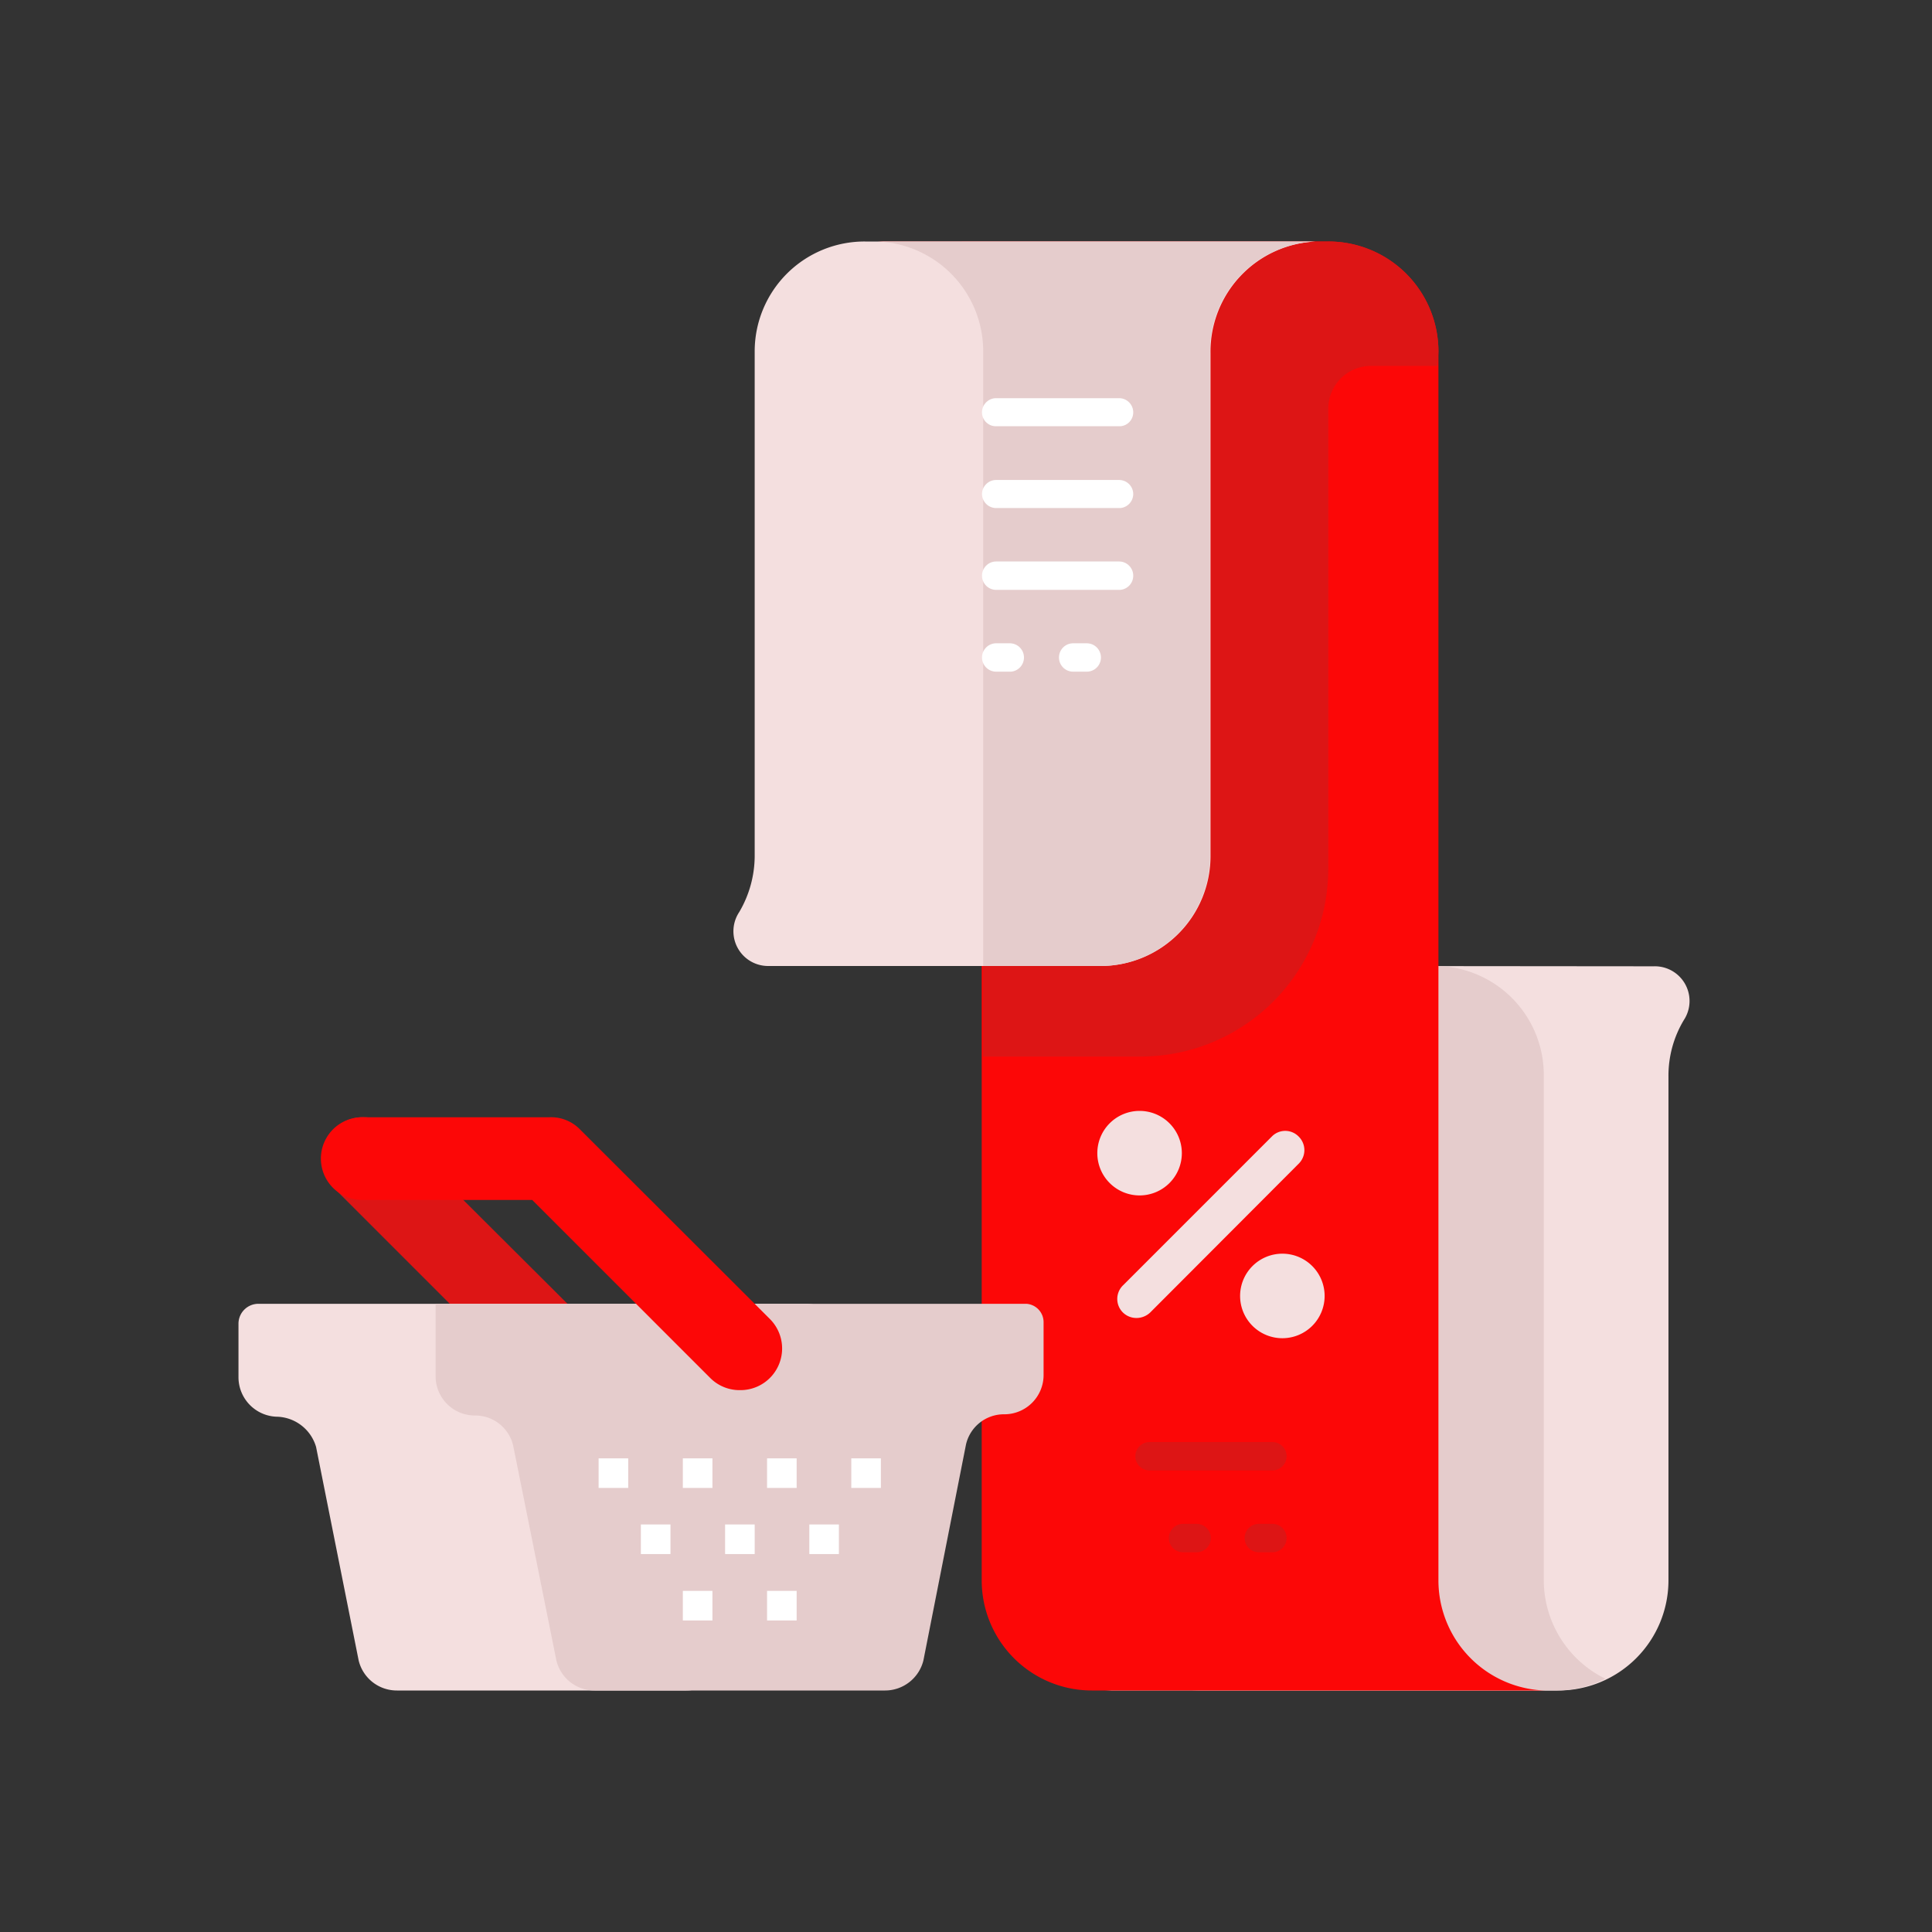 <svg id="Layer_1" data-name="Layer 1" xmlns="http://www.w3.org/2000/svg" viewBox="0 0 64 64"><rect x="0" y="0" width="64" height="64" fill="#333333" stroke="none"/><defs><style>.cls-1{fill:#F4DFDF;}.cls-2{fill:#e5cccc;}.cls-3{fill:#FC0707;}.cls-4{fill:#DD1515;}.cls-5{fill:#fff;}</style></defs><title>shopping, shop, ecommerce, commerce, percentage, sale, receipt, basket</title><path class="cls-1" d="M43.79,32a3.64,3.64,0,0,0-3.65,3.65V37.3h0V52.35A3.65,3.65,0,0,1,36.62,56h15a3.65,3.65,0,0,0,3.65-3.65V50.7h0V35.65a3.58,3.58,0,0,1,.51-1.86,1.15,1.15,0,0,0-1-1.78Z"/><path class="cls-2" d="M51.14,52.35V35.61A3.61,3.61,0,0,0,47.54,32H43.79a3.64,3.64,0,0,0-3.65,3.65V37.3h0V52.35a3.64,3.64,0,0,1-2,3.26,3.65,3.65,0,0,0,1.62.39H51.57a3.64,3.64,0,0,0,1.61-.39A3.64,3.64,0,0,1,51.14,52.35Z"/><path class="cls-3" d="M44,8a3.64,3.64,0,0,1,3.65,3.65V13.3h0V52.35A3.65,3.65,0,0,0,51.17,56h-15a3.65,3.65,0,0,1-3.65-3.65V50.7h0V11.65A3.64,3.64,0,0,0,29.05,8H44Z"/><path class="cls-4" d="M47.65,11.65A3.65,3.65,0,0,0,44,8H31.86V9.51a3.59,3.59,0,0,1,.71,2.14V35h5.24A6.22,6.22,0,0,0,44,28.78V13.54a1.42,1.42,0,0,1,1.42-1.42h2.2Z"/><path class="cls-1" d="M28.66,8A3.64,3.64,0,0,0,25,11.65V13.3h0V28.35a3.68,3.68,0,0,1-.51,1.86A1.15,1.15,0,0,0,25.45,32h11a3.64,3.64,0,0,0,3.65-3.65V26.7h0v-15A3.65,3.65,0,0,1,43.6,8H28.66Z"/><path class="cls-2" d="M32.57,11.65V32h3.86a3.64,3.64,0,0,0,3.65-3.65V26.7h0v-15A3.65,3.65,0,0,1,43.6,8H29.05A3.64,3.64,0,0,1,32.57,11.65Z"/><path class="cls-5" d="M37.11,14.12H33a.46.46,0,0,1-.47-.46h0a.47.47,0,0,1,.47-.47h4.07a.47.47,0,0,1,.47.47h0A.46.46,0,0,1,37.11,14.12Z"/><path class="cls-5" d="M37.11,16.83H33a.47.47,0,0,1-.47-.47h0A.47.47,0,0,1,33,15.9h4.07a.47.47,0,0,1,.47.46h0A.47.47,0,0,1,37.11,16.83Z"/><path class="cls-5" d="M37.11,19.54H33a.47.47,0,0,1-.47-.47h0A.47.47,0,0,1,33,18.6h4.07a.47.47,0,0,1,.47.47h0A.47.47,0,0,1,37.11,19.54Z"/><path class="cls-5" d="M33.49,22.25H33a.47.47,0,0,1-.47-.47h0a.47.47,0,0,1,.47-.47h.45a.47.47,0,0,1,.47.47h0A.47.47,0,0,1,33.49,22.25Z"/><path class="cls-5" d="M36,22.25h-.46a.47.47,0,0,1-.46-.47h0a.47.47,0,0,1,.46-.47H36a.47.47,0,0,1,.47.47h0A.47.47,0,0,1,36,22.25Z"/><path class="cls-4" d="M38.08,48.71h4.07a.47.47,0,0,0,.47-.47h0a.47.47,0,0,0-.47-.47H38.08a.47.47,0,0,0-.47.47h0A.47.47,0,0,0,38.08,48.71Z"/><path class="cls-4" d="M41.69,51.42h.46a.47.47,0,0,0,.47-.47h0a.47.47,0,0,0-.47-.47h-.46a.47.47,0,0,0-.46.47h0A.47.47,0,0,0,41.69,51.42Z"/><path class="cls-4" d="M39.19,51.42h.45a.47.47,0,0,0,.47-.47h0a.47.47,0,0,0-.47-.47h-.45a.47.47,0,0,0-.47.47h0A.47.47,0,0,0,39.19,51.42Z"/><path class="cls-4" d="M18.31,46.05a1.34,1.34,0,0,0,1-.41,1.36,1.36,0,0,0,0-1.94L13,37.41a1.37,1.37,0,1,0-1.94,1.94l6.29,6.29A1.37,1.37,0,0,0,18.31,46.05Z"/><path class="cls-1" d="M26.72,43.19A1.3,1.3,0,0,1,28,44.48v1.15a1.27,1.27,0,0,1-1.32,1.22,1.29,1.29,0,0,0-1.25,1L24,55a1.3,1.3,0,0,1-1.27,1H13.15a1.3,1.3,0,0,1-1.27-1l-1.41-7.07a1.39,1.39,0,0,0-1.32-1,1.31,1.31,0,0,1-1.25-1.3V43.84a.66.66,0,0,1,.66-.65Z"/><path class="cls-2" d="M34.57,43.8v1.75a1.3,1.3,0,0,1-1.3,1.3h0a1.29,1.29,0,0,0-1.27,1L30.59,55a1.31,1.31,0,0,1-1.27,1H19.7a1.3,1.3,0,0,1-1.27-1L17,47.89a1.29,1.29,0,0,0-1.27-1h0a1.3,1.3,0,0,1-1.3-1.3V43.19H34A.61.61,0,0,1,34.57,43.8Z"/><rect class="cls-5" x="28.21" y="48.31" width="0.98" height="0.98" transform="translate(57.39 97.6) rotate(180)"/><rect class="cls-5" x="25.42" y="48.31" width="0.98" height="0.98" transform="translate(51.81 97.6) rotate(180)"/><rect class="cls-5" x="22.63" y="48.31" width="0.98" height="0.98" transform="translate(46.23 97.6) rotate(180)"/><rect class="cls-5" x="19.84" y="48.31" width="0.98" height="0.98" transform="translate(40.65 97.6) rotate(180)"/><rect class="cls-5" x="26.81" y="50.51" width="0.98" height="0.98" transform="translate(54.6 101.99) rotate(180)"/><rect class="cls-5" x="24.02" y="50.51" width="0.98" height="0.98" transform="translate(49.02 101.99) rotate(180)"/><rect class="cls-5" x="21.23" y="50.51" width="0.98" height="0.98" transform="translate(43.44 101.99) rotate(180)"/><rect class="cls-5" x="25.42" y="52.71" width="0.98" height="0.98" transform="translate(51.81 106.39) rotate(180)"/><rect class="cls-5" x="22.63" y="52.71" width="0.98" height="0.98" transform="translate(46.23 106.39) rotate(180)"/><path class="cls-3" d="M24.51,46.05a1.38,1.38,0,0,0,1-2.35l-6.3-6.29a1.34,1.34,0,0,0-1-.4H12a1.37,1.37,0,0,0,0,2.74h5.63l5.89,5.89A1.37,1.37,0,0,0,24.51,46.05Z"/><path class="cls-1" d="M39.15,38.2a1.4,1.4,0,1,1-1.4-1.4A1.4,1.4,0,0,1,39.15,38.2Z"/><path class="cls-1" d="M43.88,42.93a1.4,1.4,0,1,1-1.4-1.4A1.4,1.4,0,0,1,43.88,42.93Z"/><path class="cls-1" d="M37.65,43.66a.64.64,0,0,1-.45-.18.63.63,0,0,1,0-.9l4.93-4.93a.62.62,0,0,1,.89,0,.63.63,0,0,1,0,.9L38.1,43.48A.66.66,0,0,1,37.65,43.66Z"/></svg>